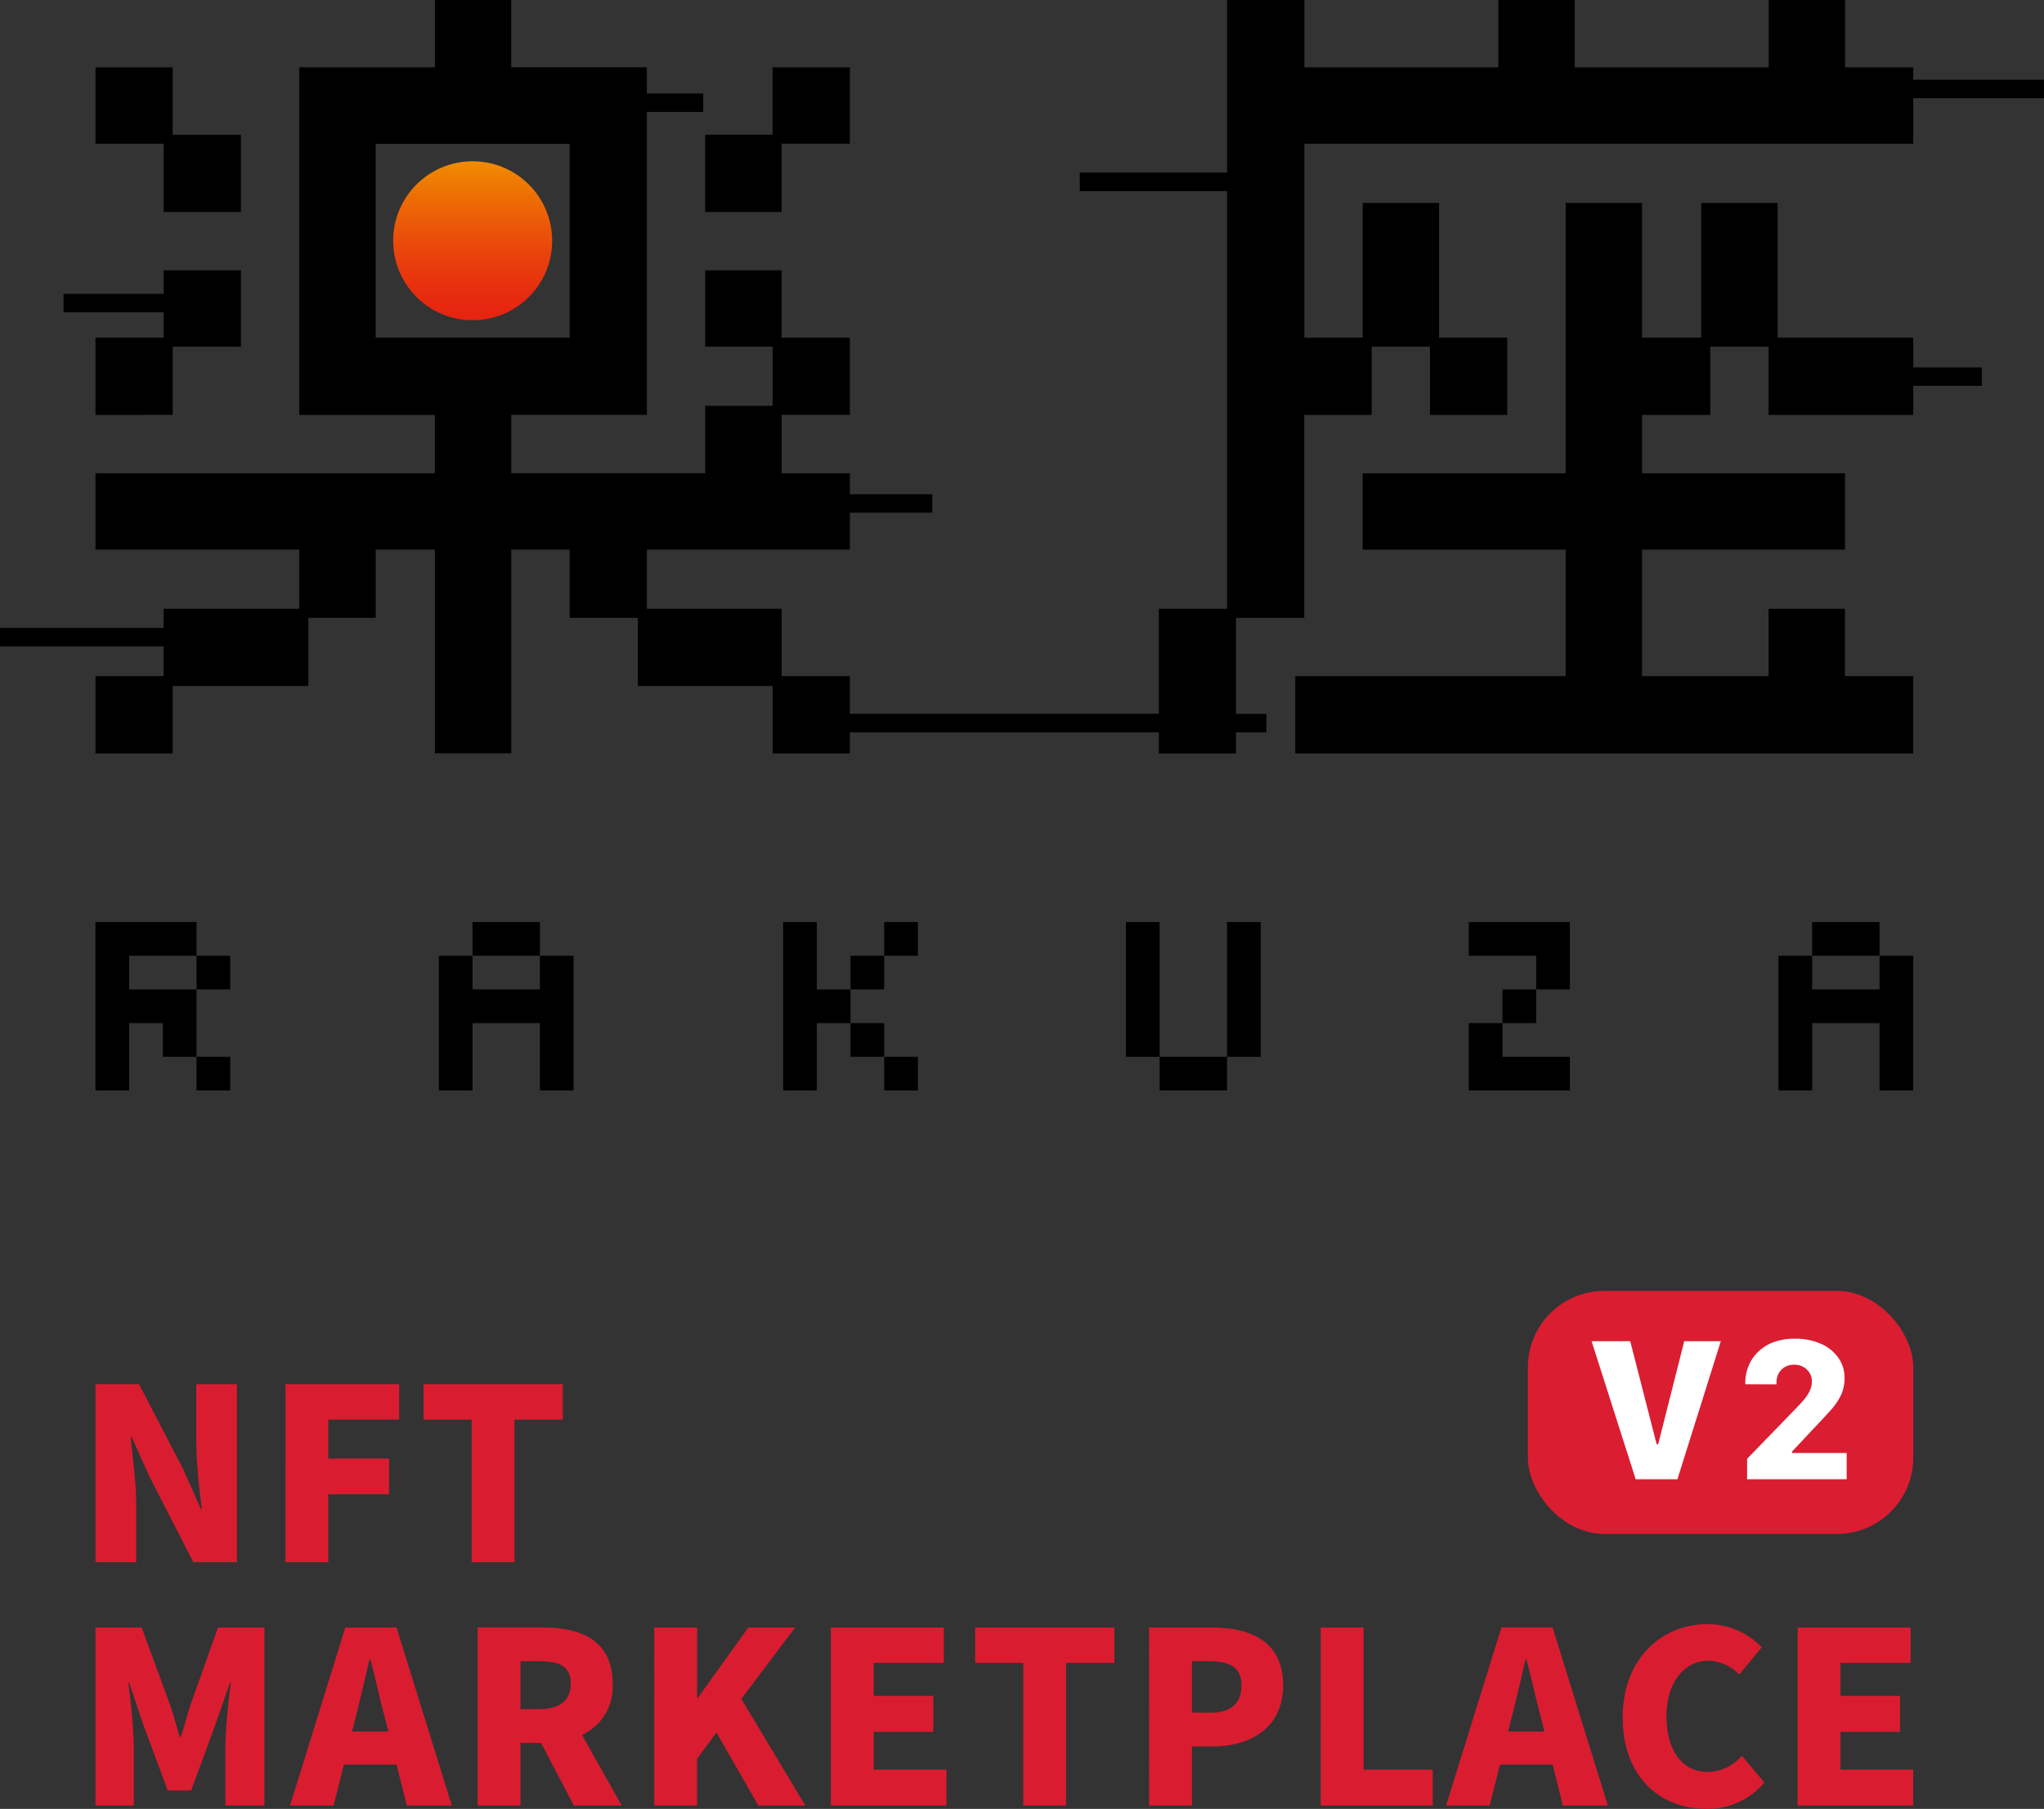 <svg height="189.512" viewBox="0 0 214.105 189.512" width="214.105" xmlns="http://www.w3.org/2000/svg" xmlns:xlink="http://www.w3.org/1999/xlink"><rect x="0" y="0" width="214.105" height="189.512" fill="#333333" stroke="none"/><linearGradient id="a" gradientUnits="objectBoundingBox" x1=".5" x2=".5" y1="1"><stop offset="0" stop-color="#e62310"/><stop offset=".163" stop-color="#e72c0f"/><stop offset=".429" stop-color="#e9440b"/><stop offset=".762" stop-color="#ed6c05"/><stop offset="1" stop-color="#f08c00"/></linearGradient><path d="m1.015 9.871h4.261v-6.192c0-2.256-.376-4.813-.577-6.893h.125l1.831 4.086 4.612 9h4.562v-18.651h-4.261v6.167a58.8 58.8 0 0 0 .6 6.893h-.125l-1.829-4.136-4.637-8.924h-4.562zm19.9 0h4.487v-7.119h6.367v-3.735h-6.364v-4.086h7.42v-3.71h-11.907zm19.5 0h4.487v-14.94h5.064v-3.71h-14.584v3.71h5.038zm-39.4 25.492h4.011v-6.392a61.966 61.966 0 0 0 -.577-6.471h.1l1.5 4.462 2.532 6.818h2.457l2.507-6.818 1.555-4.462h.1a61.966 61.966 0 0 0 -.577 6.467v6.392h4.086v-18.646h-4.86l-2.858 8.047c-.351 1.078-.652 2.256-1.028 3.409h-.125c-.351-1.153-.652-2.331-1.028-3.409l-2.957-8.047h-4.838zm26.872-7.746.4-1.579c.476-1.855.978-4.036 1.429-5.991h.1c.5 1.905.978 4.136 1.479 5.991l.4 1.579zm5.74 7.746h4.713l-5.79-18.65h-5.365l-5.79 18.65h4.562l1.078-4.286h5.515zm11.907-15.116h2.005c2.131 0 3.259.577 3.259 2.331s-1.128 2.682-3.259 2.682h-2.005zm10.6 15.115-4.161-7.395a5.52 5.52 0 0 0 3.209-5.389c0-4.512-3.309-5.866-7.295-5.866h-6.84v18.65h4.487v-6.562h2.156l3.434 6.568zm3.409 0h4.487v-4.887l2.03-2.757 4.387 7.645h4.913l-6.693-11.18 5.64-7.47h-4.907l-5.289 7.37h-.075v-7.37h-4.49zm18.5 0h12.11v-3.762h-7.62v-3.958h6.242v-3.76h-6.242v-3.459h7.345v-3.71h-11.832zm20.154 0h4.487v-14.939h5.064v-3.71h-14.587v3.71h5.039zm13.185 0h4.487v-6.191h2.181c3.936 0 7.37-1.955 7.37-6.392 0-4.612-3.384-6.066-7.5-6.066h-6.543zm4.487-9.726v-5.389h1.83c2.156 0 3.359.652 3.359 2.532 0 1.83-1.053 2.858-3.234 2.858zm13.486 9.726h11.735v-3.762h-7.244v-14.887h-4.487zm19.628-7.746.4-1.579c.476-1.855.978-4.036 1.429-5.991h.1c.5 1.905.978 4.136 1.479 5.991l.4 1.579zm5.74 7.746h4.713l-5.79-18.65h-5.364l-5.79 18.65h4.562l1.078-4.286h5.515zm15.015.351a7.761 7.761 0 0 0 6.091-2.757l-2.356-2.808a4.847 4.847 0 0 1 -3.56 1.7c-2.632 0-4.337-2.156-4.337-5.866 0-3.635 1.98-5.791 4.387-5.791a4.626 4.626 0 0 1 3.234 1.454l2.356-2.858a7.945 7.945 0 0 0 -5.665-2.432c-4.738 0-8.9 3.56-8.9 9.776.005 6.324 4.012 9.583 8.753 9.583zm9.576-.351h12.107v-3.762h-7.621v-3.958h6.242v-3.76h-6.242v-3.459h7.345v-3.71h-11.828z" fill="#db1d31" opacity=".996" transform="translate(8.986 153.798)"/><path d="m121.389 78.937v-2.214h-32.367v2.208h-8.094v-7.058h-14.115v-7.146h-7.146v-7.147h-6.113v21.345h-8v-21.345h-6.2v7.146h-7.054v7.146h-14.207v7.059h-8.093v-8.093h7.141v-3.116h-17.141v-1.935h17.142v-2.006h14.2v-6.2h-21.342v-8h35.55v-6.11h-14.205v-36.414h14.206v-7.057h8v7.052h14.208v2.738h5.9v1.935h-5.9v31.739h-14.205v6.112h20.317v-7.058h7.057v-6.2h-7.057v-8h8v7.057h7.148v8.094h-7.145v6.112h7.148v2.2h8.632v1.935h-8.632v3.863h-21.263v6.2h14.115v7.057h7.148v3.948h32.368v-11.003h7.146v-43.757h-15.436v-1.935h15.438v-18.089h8.094v7.057h20.317v-7.057h8v7.057h20.317v-7.057h8v7.057h7.141v1.294h13.693v1.935h-13.69v4.776h-63.781v20.315h6.112v-14.114h8v14.114h7.141v8.094h-8.092v-7.148h-6.113v7.148h-7.057v21.263h-7.146v10.053h3.18v1.937h-3.18v2.214zm-82.039-57.674v14.114h20.317v-20.31h-20.317zm96.326 57.669v-8.094h28.324v-13.252h-21.266v-8h21.266v-28.323h8v14.114h6.2v-14.114h8v14.114h14.21v3.114h7.178v1.935h-7.178v3.044h-15.151v-7.147h-6.112v7.148h-7.147v6.112h21.263v8h-21.263v13.255h13.253v-7.057h8v7.057h7.153v8.094zm-125.676-35.461v-8.092h7.146v-2.656h-10.489v-1.935h10.49v-2.466h8.087v8h-7.141v7.146zm63.869-21.263v-8.092h7.057v-7.057h8.094v8h-7.148v7.146zm-56.722 0v-7.146h-7.147v-8h8.092v7.057h7.141v8.092z"/><ellipse cx="8.327" cy="8.327" fill="url(#a)" rx="8.327" ry="8.327" transform="translate(41.183 16.896)"/><rect fill="#db1d31" height="25.459" rx="8" width="40.371" x="160.041" y="135.25"/><path d="m4.8 5.9h4.37l4.547-14.461h-3.833l-2.725 10.788h-.164l-2.766-10.788h-4.047zm14.749-9.947q0-.038 0-.1t0-.12a1.913 1.913 0 0 1 .222-.906 1.728 1.728 0 0 1 .639-.676 1.863 1.863 0 0 1 .99-.251 1.938 1.938 0 0 1 .954.231 1.76 1.76 0 0 1 .66.623 1.65 1.65 0 0 1 .241.883 2.3 2.3 0 0 1 -.239 1.035 4.362 4.362 0 0 1 -.6.905q-.364.424-.746.815l-5.199 5.368v2.14h10.429v-2.754h-5.722v-.146l2.922-3.114q.6-.633 1.188-1.292a6.534 6.534 0 0 0 .991-1.457 4.088 4.088 0 0 0 .4-1.85 3.6 3.6 0 0 0 -.642-2.1 4.376 4.376 0 0 0 -1.812-1.47 6.5 6.5 0 0 0 -2.753-.542 6.133 6.133 0 0 0 -2.325.4 4.6 4.6 0 0 0 -1.613 1.063 4.377 4.377 0 0 0 -.943 1.475 4.59 4.59 0 0 0 -.309 1.644v.191z" fill="#fff" transform="translate(166.535 149.079)"/><path d="m0 17.845v-17.645h10.587v3.529h-7.058v3.529h7.058v3.529h-7.058v7.058zm7.058-7.058h3.529v3.529h-3.529zm3.529-7.058h3.529v3.529h-3.529zm0 10.587h3.529v3.529h-3.529z" transform="translate(9.998 96.401)"/><path d="m56.67 17.845v-14.116h3.53v3.529h7.058v-3.529h3.529v14.116h-3.53v-7.058h-7.057v7.058zm3.53-17.645v3.529h7.058v-3.529z" transform="translate(-10.705 96.401)"/><path d="m117.019 10.787v7.058h-3.529v-17.645h3.529v7.058h3.529v3.529zm3.529-7.058h3.529v3.529h-3.529zm0 7.058h3.529v3.529h-3.529zm3.529-10.587h3.529v3.529h-3.529zm0 14.116h3.529v3.529h-3.529z" transform="translate(-31.459 96.401)"/><path d="m170.07.2h3.53v14.116h-3.53zm10.587 17.645h-7.057v-3.529h7.058zm0-17.645h3.529v14.116h-3.529z" transform="translate(-52.129 96.401)"/><path d="m237.237.2v7.058h-3.529v-3.529h-7.058v-3.529zm-10.587 17.645v-7.058h3.529v3.529h7.058v3.529zm3.529-10.587h3.529v3.529h-3.529z" transform="translate(-72.797 96.401)"/><path d="m277.76 17.845v-14.116h3.529v3.529h7.058v-3.529h3.529v14.116h-3.529v-7.058h-7.058v7.058zm3.529-17.645v3.529h7.058v-3.529z" transform="translate(-91.469 96.401)"/></svg>